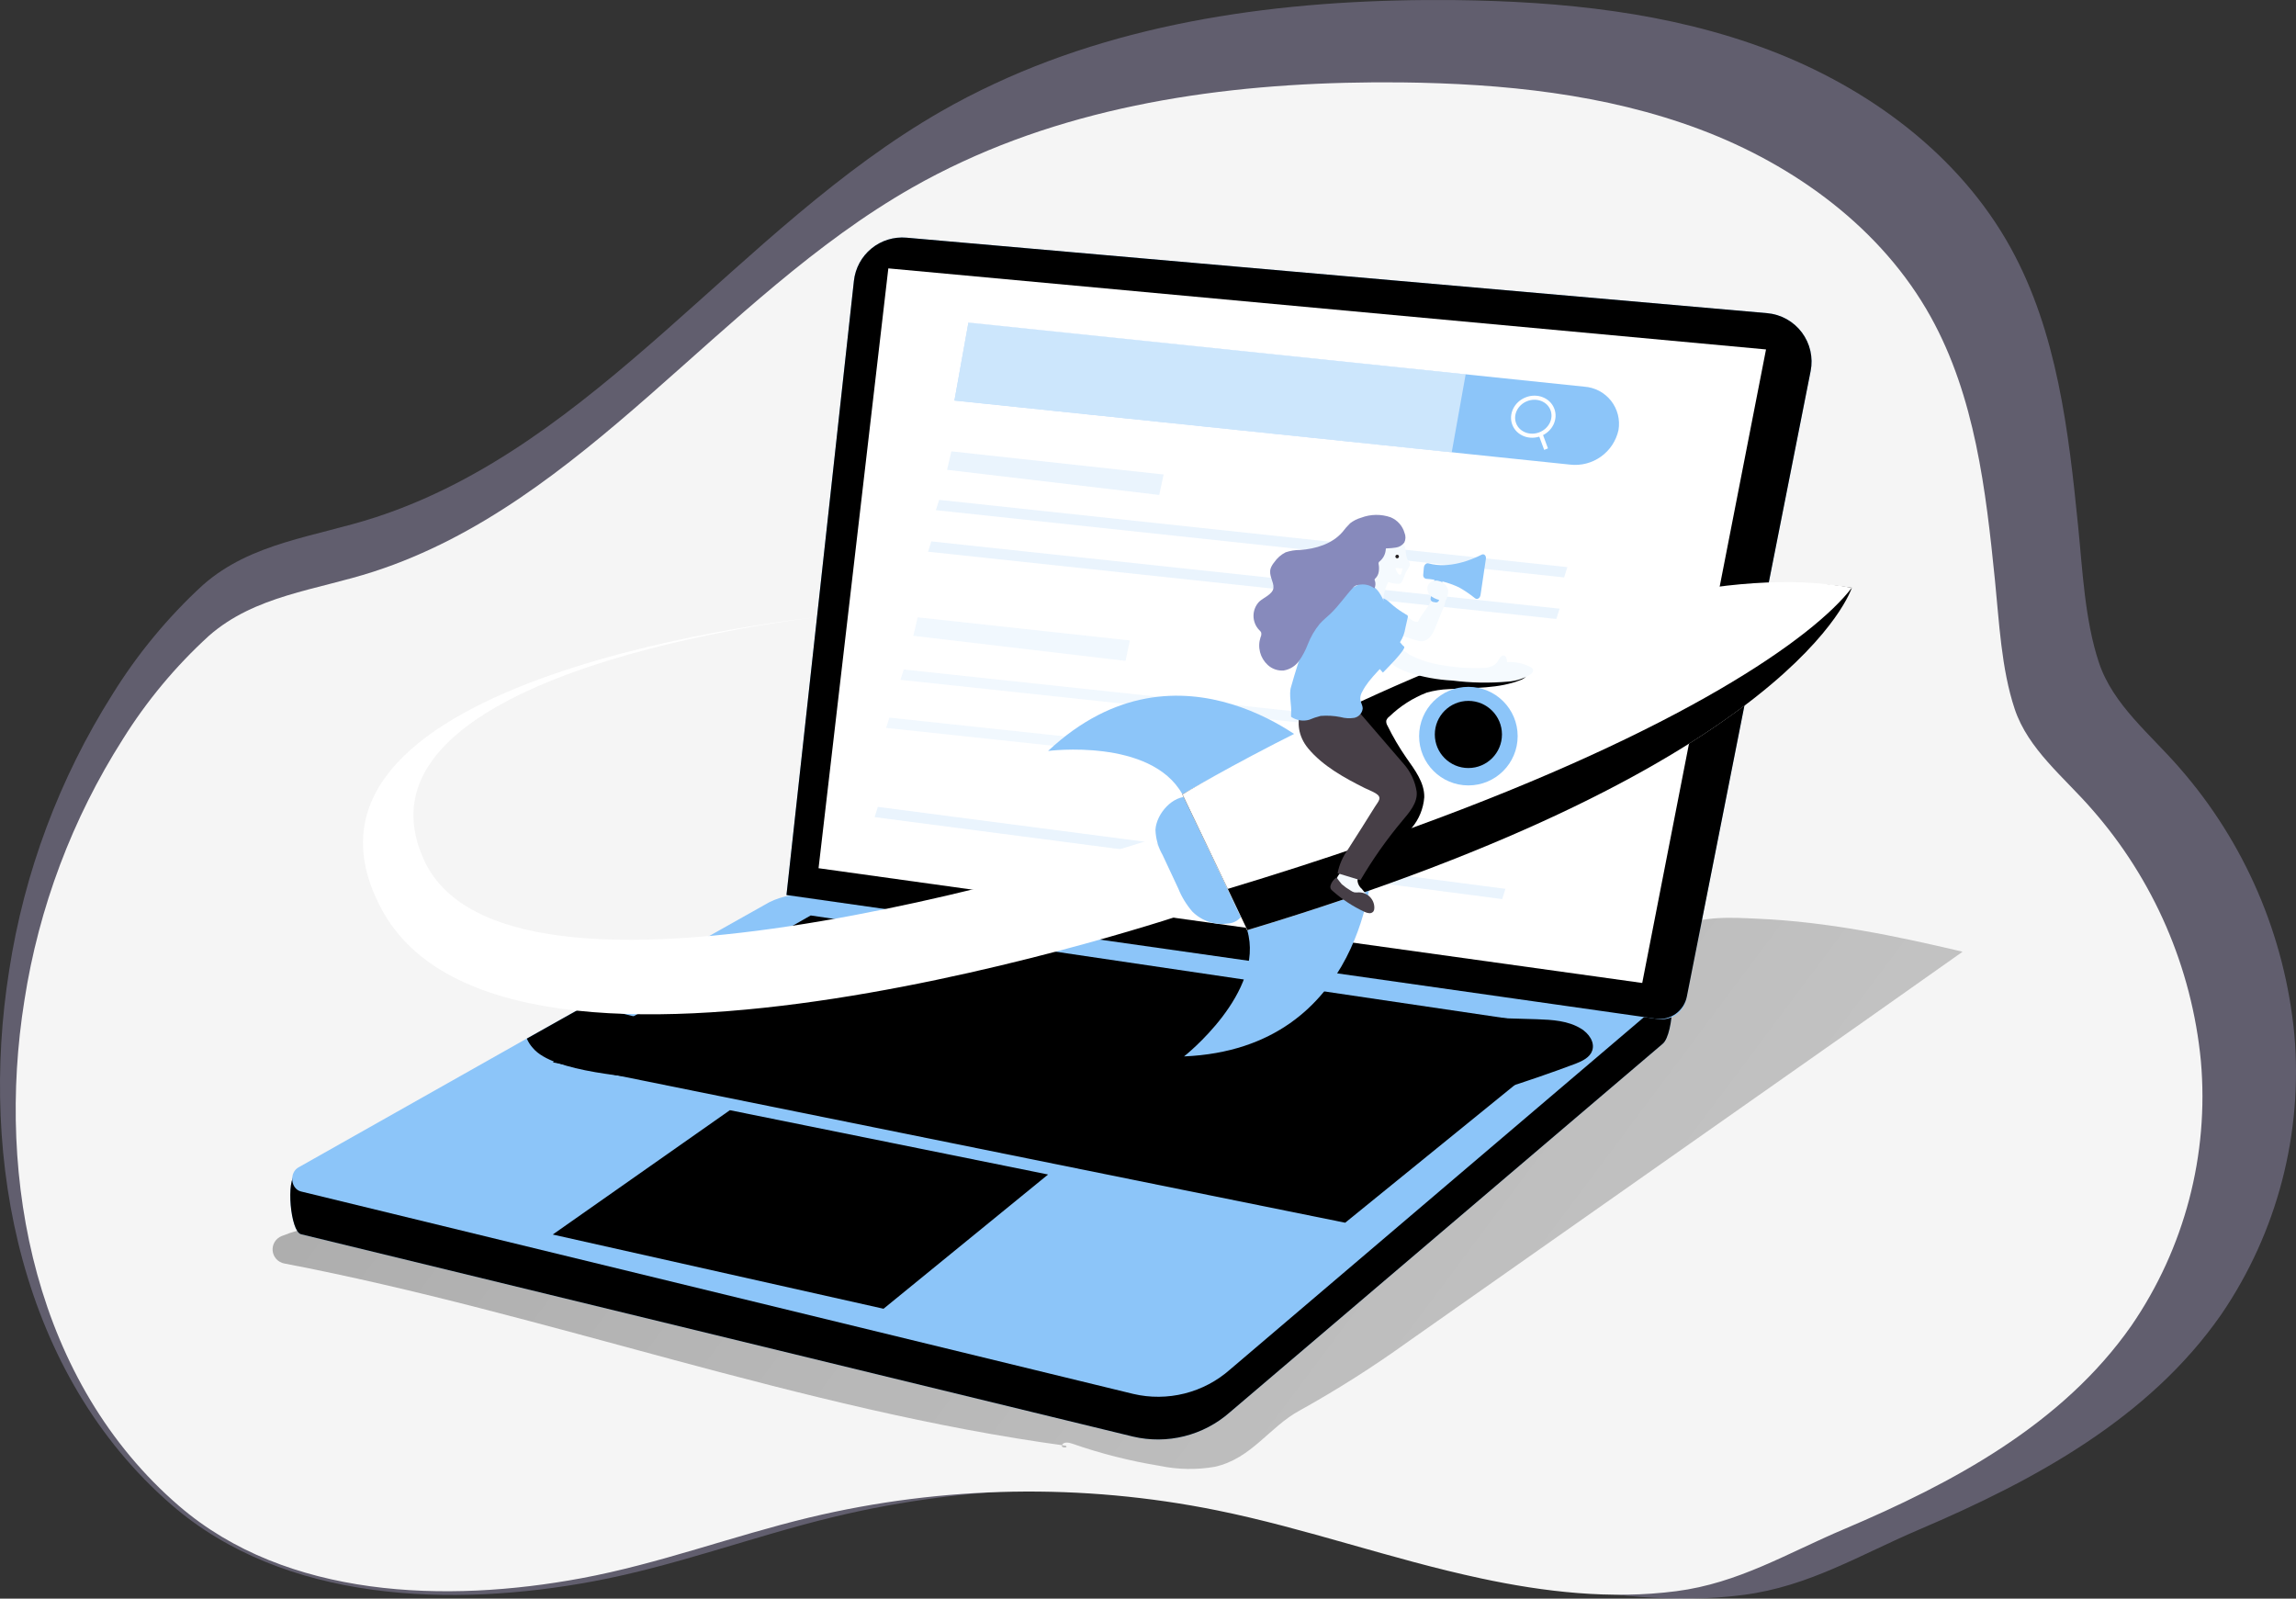 <svg width="586" height="408" viewBox="0 0 586 408" fill="none" xmlns="http://www.w3.org/2000/svg">
<rect x="0" y="0" width="586" height="408" fill="#333333" stroke="none"/>
<path d="M253.718 21.42C249.14 23.555 244.642 25.868 240.224 28.407C188.576 58.005 152.431 113.561 95.884 132.015C80.574 137.012 64.14 138.387 51.77 149.32C42.846 157.52 35.078 166.913 28.686 177.236C15.169 198.626 6.198 222.602 2.34 247.655C-5.387 296.175 5.424 350.809 43.77 384.046C72.59 409.05 115.483 410.311 151.58 403.551C172.287 399.685 192.127 392.148 212.625 387.183C248.463 378.537 285.743 377.869 321.864 385.226C345.688 390.078 368.709 398.44 392.548 403.567C409.673 407.271 427.505 409.325 444.983 407.044C461.755 404.861 474.687 396.806 489.964 390.305C519.025 377.9 548.439 362.082 566.962 335.412C581.21 314.512 587.792 289.273 585.581 264.022C583.17 238.81 572.922 215.005 556.295 195.997C548.921 187.457 539.282 179.92 535.684 169.052C532.086 158.183 531.523 145.503 530.399 134.36C527.957 109.922 525.033 84.788 513.21 63.31C500.069 39.438 476.791 22.342 451.393 12.719C425.995 3.096 398.541 0.346 371.407 0.023C331.23 -0.381 289.992 4.471 253.718 21.42Z" fill="#C0B7E8" fill-opacity="0.33"/>
<path d="M245.652 41.274C241.291 43.294 237.007 45.482 232.8 47.884C183.61 75.885 149.184 128.444 95.327 145.902C80.746 150.631 65.094 151.931 53.313 162.275C44.812 170.033 37.415 178.918 31.326 188.684C18.452 208.921 9.909 231.604 6.234 255.305C-1.126 301.208 9.171 352.895 45.693 384.339C73.142 407.994 113.993 409.188 148.373 402.792C168.095 399.135 186.991 392.005 206.514 387.307C240.647 379.128 276.153 378.496 310.556 385.456C333.246 390.046 355.171 397.957 377.877 402.807C394.187 406.311 411.17 408.255 427.817 406.097C443.79 404.031 456.107 396.412 470.657 390.26C498.336 378.525 526.35 363.56 543.992 338.329C557.562 318.556 563.831 294.679 561.725 270.79C559.429 246.937 549.668 224.417 533.832 206.434C526.809 198.355 517.629 191.224 514.202 180.942C510.775 170.66 510.239 158.664 509.168 148.121C506.843 125.001 504.058 101.223 492.797 80.904C480.281 58.319 458.111 42.146 433.922 33.042C409.732 23.938 383.584 21.337 357.742 21.03C319.476 20.648 280.2 25.238 245.652 41.274Z" fill="#F5F5F5"/>
<path d="M500.906 242.896L474.896 261.257L359.41 342.399C350.54 348.79 341.303 354.656 331.747 359.965C323.959 364.172 319.507 372.205 310.082 374.347C305.401 375.161 300.609 375.078 295.959 374.103C288.357 372.865 280.877 370.966 273.606 368.426C272.718 368.12 271.448 367.936 271.051 368.793C270.653 369.65 272.795 369.558 272.045 368.977C204.342 359.796 139.652 335.314 72.561 322.462C71.781 322.317 71.07 321.923 70.533 321.339C69.997 320.756 69.665 320.013 69.587 319.224C69.51 318.435 69.691 317.642 70.103 316.965C70.515 316.288 71.136 315.763 71.872 315.469C77.273 313.266 83.164 312.409 89.115 311.246C99.826 309.272 110.383 307.344 121.062 305.6C142.586 301.871 164.317 299.459 186.134 298.378C222.365 296.848 258.933 300.719 294.766 295.103C328.809 289.778 360.848 276.176 392.519 262.558C400.169 259.283 407.957 255.887 413.94 250.133C418.637 245.62 422.401 239.667 428.383 236.699C434.595 233.639 442.153 234.174 448.824 234.48C466.419 235.261 483.801 238.841 500.906 242.896Z" fill="url(#paint0_linear_81_776)"/>
<path d="M75.498 299.678L226.726 233.884C230.001 232.24 233.698 231.626 237.329 232.124L424.374 248.022C427.954 248.527 427.312 263.92 424.374 266.383L313.906 360.424C310.579 363.361 306.596 365.458 302.292 366.539C297.987 367.62 293.486 367.653 289.166 366.636L76.829 314.995C74.121 314.337 72.958 300.933 75.498 299.678Z" fill="#8CC5F9"/>
<path d="M75.498 299.678L226.726 233.884C230.001 232.24 233.698 231.626 237.329 232.124L424.374 248.022C427.954 248.527 427.312 263.92 424.374 266.383L313.906 360.424C310.579 363.361 306.596 365.458 302.292 366.539C297.987 367.62 293.486 367.653 289.166 366.636L76.829 314.995C74.121 314.337 72.958 300.933 75.498 299.678Z" fill="url(#paint1_linear_81_776)"/>
<path d="M424.42 255.473L313.952 349.514C310.628 352.456 306.646 354.557 302.34 355.641C298.035 356.724 293.533 356.759 289.212 355.741L76.829 304.085C74.121 303.427 73.769 299.143 76.293 297.873L134.496 265.021L149.796 256.422L196.324 230.272C199.599 228.628 203.296 228.014 206.927 228.513L422.538 247.272C426.118 247.7 427.312 253.01 424.42 255.473Z" fill="#8CC5F9"/>
<path d="M206.912 233.639L403.994 262.787L343.329 312.057L141.075 271.126L206.912 233.639Z" fill="url(#paint2_linear_81_776)"/>
<path d="M406.381 268.112C405.8 269.872 403.887 270.775 402.158 271.463C389.554 276.192 376.703 280.237 363.663 283.582C351.285 286.994 338.372 290.437 325.734 288.172C324.147 287.759 322.501 287.625 320.868 287.774C318.175 288.264 316.186 290.452 314.09 292.181C303.64 300.78 288.37 298.822 275.059 296.404C275.635 292.016 275.921 287.594 275.916 283.169C240.313 283.809 204.721 281.382 169.533 275.916C161.883 274.738 141.213 273.804 135.995 267.454C135.35 266.754 134.833 265.946 134.465 265.067L149.766 256.468C150.459 256.499 151.147 256.606 151.816 256.79C192.527 268.079 234.84 272.476 277.002 269.795C278.089 264.302 272.412 257.432 276.727 253.791C278.147 252.78 279.867 252.279 281.608 252.368C288.067 252.116 294.489 253.462 300.305 256.285C303.747 257.968 306.991 260.171 310.709 261.12C314.347 261.842 318.079 261.961 321.756 261.472C345.229 259.715 368.782 259.265 392.305 260.125C396.176 260.263 400.231 260.492 403.52 262.527C405.448 263.69 407.116 265.955 406.381 268.112Z" fill="url(#paint3_linear_81_776)"/>
<path d="M186.287 283.337L267.501 299.755L225.501 334.014L141.075 315.071L186.287 283.337Z" fill="url(#paint4_linear_81_776)"/>
<path d="M145.68 321.008C146.511 322.676 147.686 324.149 149.129 325.328C150.572 326.507 152.249 327.366 154.049 327.847C160.017 329.286 194.794 338.191 194.794 338.191C194.794 338.191 200.455 338.864 203.592 335.131L145.68 321.008Z" fill="url(#paint5_linear_81_776)"/>
<path d="M200.73 228.421L423.165 260.079C424.796 260.306 426.451 259.902 427.794 258.949C429.136 257.997 430.064 256.567 430.387 254.953L462.12 94.705C462.46 92.995 462.435 91.232 462.048 89.532C461.661 87.832 460.92 86.232 459.874 84.838C458.827 83.443 457.498 82.285 455.974 81.438C454.45 80.591 452.764 80.076 451.027 79.924L231.362 60.66C228.129 60.377 224.913 61.372 222.405 63.431C219.897 65.49 218.295 68.451 217.943 71.677L200.73 228.421Z" fill="#8CC5F9"/>
<path d="M200.73 228.421L422.584 259.987C424.376 260.241 426.198 259.799 427.675 258.752C429.151 257.705 430.171 256.132 430.525 254.356L462.12 94.705C462.46 92.995 462.435 91.232 462.048 89.532C461.661 87.832 460.92 86.232 459.874 84.838C458.827 83.443 457.498 82.285 455.974 81.438C454.45 80.591 452.764 80.076 451.027 79.924L231.362 60.66C228.129 60.377 224.913 61.372 222.405 63.431C219.897 65.49 218.295 68.451 217.943 71.677L200.73 228.421Z" fill="url(#paint6_linear_81_776)"/>
<path d="M419.141 250.868L450.736 89.182L226.726 68.495L208.916 221.582L419.141 250.868Z" fill="white"/>
<path d="M400.72 118.575L243.602 102.218L247.167 82.327L404.331 98.683C405.659 98.77 406.955 99.134 408.133 99.752C409.311 100.371 410.347 101.231 411.172 102.275C411.997 103.319 412.593 104.526 412.923 105.815C413.252 107.105 413.306 108.449 413.083 109.761C412.48 112.501 410.882 114.919 408.598 116.547C406.314 118.176 403.506 118.898 400.72 118.575Z" fill="#8CC5F9"/>
<path opacity="0.56" d="M243.602 102.218L370.518 115.453L374.083 95.501L247.167 82.25L243.602 102.218Z" fill="white"/>
<path d="M393.085 110.81C395.768 109.76 397.163 106.912 396.2 104.449C395.236 101.986 392.28 100.84 389.596 101.889C386.913 102.939 385.518 105.786 386.482 108.25C387.445 110.713 390.401 111.859 393.085 110.81Z" stroke="white" stroke-width="1.04" stroke-miterlimit="10"/>
<path d="M394.6 114.627C394.493 114.367 393.162 110.741 393.162 110.741" stroke="white" stroke-width="1.04" stroke-miterlimit="10"/>
<path opacity="0.18" d="M399.205 147.371L238.859 130.204L239.7 127.572L400.032 144.74L399.205 147.371Z" fill="#8CC5F9"/>
<path opacity="0.18" d="M295.867 126.317L241.72 119.906L242.821 115.193L296.984 121.1L295.867 126.317Z" fill="#8CC5F9"/>
<path opacity="0.18" d="M397.216 157.975L236.87 140.808L237.696 138.176L398.042 155.344L397.216 157.975Z" fill="#8CC5F9"/>
<g opacity="0.66">
<path opacity="0.18" d="M287.253 168.671L233.106 162.275L234.208 157.547L288.37 163.453L287.253 168.671Z" fill="#8CC5F9"/>
<path opacity="0.18" d="M390.163 190.674L229.816 173.506L230.658 170.859L391.005 188.042L390.163 190.674Z" fill="#8CC5F9"/>
<path opacity="0.18" d="M386.506 202.945L226.16 185.777L227.001 183.146L387.332 200.313L386.506 202.945Z" fill="#8CC5F9"/>
</g>
<path opacity="0.18" d="M383.4 229.462L223.222 208.545L224.048 205.929L384.226 226.845L383.4 229.462Z" fill="#8CC5F9"/>
<path d="M294.521 214.008C294.521 214.008 130.655 268.265 108.256 219.562C85.856 170.859 208.518 157.516 208.518 157.516C208.518 157.516 65.186 171.792 97.347 231.956C129.508 292.12 304.298 232.629 304.298 232.629L294.521 214.008Z" fill="white"/>
<path d="M294.903 211.759C294.972 213.988 295.581 216.167 296.678 218.108L300.717 226.738C301.579 228.886 302.788 230.876 304.298 232.629C305.48 233.824 306.928 234.724 308.522 235.255C310.117 235.787 311.815 235.936 313.478 235.689C314.262 235.638 315.02 235.386 315.68 234.957C316.339 234.528 316.876 233.938 317.242 233.241C317.93 231.451 316.767 229.538 315.834 227.871C313.325 223.387 312.254 218.277 311.06 213.289C310.142 209.402 308.276 203.924 303.533 203.374C299.34 202.884 295.148 207.673 294.903 211.759Z" fill="#8CC5F9"/>
<path d="M336.061 191.653C336.061 191.653 301.391 159.933 267.501 191.653C267.501 191.653 293.695 188.271 301.774 202.7L336.061 191.653Z" fill="#8CC5F9"/>
<path d="M350.229 220.648C350.229 220.648 348.577 267.623 302.202 269.612C302.202 269.612 322.964 253.286 318.328 237.403L350.229 220.648Z" fill="#8CC5F9"/>
<path d="M301.773 202.731C301.773 202.731 411.094 139.997 472.555 150.034C472.555 150.034 458.662 195.203 318.282 237.403L301.773 202.731Z" fill="white"/>
<path d="M472.631 150.003C472.631 150.003 458.739 195.172 318.359 237.372L313.356 226.86L301.773 202.731C301.773 202.731 398.808 146.973 461.431 148.963C465.183 149.065 468.925 149.412 472.631 150.003Z" fill="url(#paint7_linear_81_776)"/>
<path d="M472.631 150.003C462.915 162.749 429.377 186.236 360.434 211.284C356.538 212.712 352.524 214.14 348.393 215.568C337.53 219.322 325.851 223.086 313.356 226.86L301.789 202.731C301.789 202.731 313.738 195.554 332.007 186.435C341.646 181.615 353.044 176.26 365.376 171.134C399.787 156.827 441.495 144.204 472.631 150.003Z" fill="white"/>
<path d="M388.388 173.429C382.559 175.862 376.01 175.464 369.707 175.878C367.833 175.952 365.974 176.245 364.168 176.75C360.603 178.129 357.351 180.211 354.605 182.87C354.232 183.126 353.953 183.497 353.81 183.926C353.768 184.372 353.876 184.818 354.116 185.196C355.511 188.04 357.117 190.777 358.92 193.382C361.062 196.442 363.586 199.701 363.51 203.465C363.293 206.348 362.174 209.089 360.312 211.3L359.853 211.942C357.646 214.914 355.249 217.741 352.677 220.404C350.78 222.362 352.004 228.345 347.414 226.907C343.421 225.667 345.364 220.924 346.726 218.43L348.256 215.584L350.826 210.825C352.784 207.229 354.773 202.96 353.121 199.212C351.958 196.595 349.281 195.019 346.771 193.612C342.036 190.805 337.071 188.404 331.93 186.435C341.569 181.616 352.968 176.26 365.3 171.134C373.351 171.81 381.438 171.928 389.505 171.486C390.178 172.129 389.23 173.078 388.388 173.429Z" fill="url(#paint8_linear_81_776)"/>
<path d="M374.771 200.451C381.717 200.451 387.347 194.82 387.347 187.873C387.347 180.927 381.717 175.296 374.771 175.296C367.825 175.296 362.194 180.927 362.194 187.873C362.194 194.82 367.825 200.451 374.771 200.451Z" fill="#8CC5F9"/>
<path d="M374.771 196.014C379.503 196.014 383.339 192.177 383.339 187.445C383.339 182.713 379.503 178.876 374.771 178.876C370.039 178.876 366.203 182.713 366.203 187.445C366.203 192.177 370.039 196.014 374.771 196.014Z" fill="url(#paint9_linear_81_776)"/>
<path d="M355.967 160.484C355.967 160.561 354.162 160.255 354.207 160.347C354.62 160.833 355.145 161.211 355.737 161.448C357.902 162.322 360.12 163.058 362.378 163.652C364.627 163.881 365.713 161.754 366.417 159.964C366.983 158.526 367.565 157.088 368.161 155.665C368.619 154.749 368.909 153.76 369.018 152.742C369.041 152.509 369.009 152.273 368.926 152.054C368.78 151.771 368.535 151.553 368.238 151.441C367.787 151.258 367.281 151.258 366.83 151.441C366.004 151.793 365.621 152.727 365.208 153.522C364.244 155.343 362.73 156.827 361.903 158.709C361.285 158.748 360.676 158.545 360.205 158.143L357.528 156.399C357.399 156.296 357.246 156.228 357.084 156.2C356.952 156.193 356.82 156.219 356.7 156.275C356.58 156.331 356.475 156.416 356.395 156.521C355.914 157.103 355.625 157.819 355.569 158.572C355.492 158.956 355.492 159.351 355.569 159.735C355.665 160.003 355.799 160.255 355.967 160.484Z" fill="#F5FAFE"/>
<path d="M358.032 156.322L358.981 156.904C359.119 156.904 359.256 157.057 359.302 157.21C359.333 157.32 359.333 157.436 359.302 157.547L358.675 160.331C358.484 161.578 358.036 162.771 357.359 163.835C356.992 164.34 354.299 162.473 353.84 162.229C352.695 161.469 351.695 160.51 350.887 159.398C350.514 158.945 350.228 158.426 350.046 157.868C349.77 156.456 349.986 154.993 350.658 153.721C351.729 151.625 353.534 152.665 354.896 153.951C355.865 154.838 356.915 155.632 358.032 156.322Z" fill="#8CC5F9"/>
<path d="M340.758 225.82C340.805 226.021 340.912 226.202 341.064 226.34C343.246 228.468 345.846 230.12 348.699 231.191C348.872 231.287 349.067 231.34 349.265 231.344C349.455 231.304 349.625 231.197 349.743 231.042C349.861 230.888 349.919 230.696 349.908 230.502C349.869 230.114 349.727 229.744 349.495 229.431C348.933 228.542 348.304 227.698 347.613 226.906C346.968 226.374 346.556 225.611 346.465 224.78C346.525 224.366 346.633 223.96 346.787 223.571C347.246 221.842 344.369 221.49 343.16 221.903C342.477 222.317 341.903 222.889 341.485 223.57C341.067 224.252 340.818 225.023 340.758 225.82Z" fill="#F5FAFE"/>
<path d="M333.72 177.224C333.72 177.224 328.503 184.507 333.873 190.995C337.591 195.493 343.176 198.553 348.317 201.124C349.22 201.583 350.291 201.95 351.163 202.501C352.861 203.572 351.821 204.475 350.918 205.898C348.653 209.539 346.369 213.156 344.063 216.746C342.731 218.564 341.817 220.654 341.386 222.867L347.215 224.642C350.356 219.287 353.938 214.205 357.925 209.448C359.654 207.397 361.888 204.857 361.567 202.011C361.164 199.377 360.005 196.916 358.231 194.927L347.322 182.258L333.72 177.224Z" fill="#473F47"/>
<path d="M359.057 142.414C359.241 142.949 359.761 143.378 359.838 143.944C359.914 144.51 359.333 145.183 358.95 145.811C358.568 146.438 358.308 147.647 357.787 148.488C357.694 148.673 357.544 148.824 357.359 148.917C357.192 148.977 357.016 149.008 356.839 149.008C356.143 148.989 355.454 148.875 354.789 148.672C354.67 148.597 354.53 148.564 354.391 148.58C354.274 148.649 354.187 148.757 354.146 148.886C353.368 150.496 352.995 152.271 353.06 154.058C353.06 154.639 353.06 155.374 352.585 155.664C352.413 155.777 352.209 155.831 352.004 155.817C350.657 155.817 349.632 154.609 348.944 153.415C348.381 152.342 347.944 151.207 347.643 150.034C347.534 149.693 347.492 149.334 347.521 148.978C347.592 148.563 347.737 148.164 347.949 147.8C348.628 146.474 349.177 145.085 349.586 143.653C349.943 141.777 350.583 139.966 351.484 138.282C351.833 137.748 352.342 137.336 352.937 137.104C353.618 136.955 354.326 136.992 354.987 137.211C356.37 137.433 357.613 138.178 358.461 139.292C358.721 139.69 358.843 141.725 359.057 142.414Z" fill="#F5FAFE"/>
<path d="M345.639 183.207C344.47 183.393 343.275 183.325 342.135 183.008C340.464 182.673 338.754 182.575 337.056 182.717C336.047 182.97 335.059 183.303 334.103 183.711C333.327 183.92 332.515 183.959 331.722 183.824C330.93 183.689 330.176 183.385 329.513 182.931C329.513 182.702 329.513 182.457 329.513 182.227C329.742 180.177 328.885 177.27 329.513 175.296C331.762 167.416 333.674 161.525 338.157 154.762C339.442 152.819 344.507 150.325 346.588 149.284C347.061 149.03 347.582 148.879 348.118 148.84C348.734 148.865 349.336 149.033 349.877 149.33C351.729 150.233 352.448 151.916 353.35 153.66C354.402 155.437 355.118 157.393 355.462 159.429C355.691 162.06 356.625 164.524 355.125 166.972C353.06 170.415 349.632 172.741 347.72 176.459C347.381 176.996 347.191 177.614 347.169 178.249C347.169 179.136 347.796 179.947 347.796 180.835C347.734 181.408 347.491 181.946 347.104 182.372C346.716 182.798 346.203 183.09 345.639 183.207Z" fill="#8CC5F9"/>
<path d="M357.436 170.797C358.17 171.134 358.966 171.425 359.593 171.67C363.189 172.815 366.917 173.494 370.686 173.689C375.426 174.288 380.217 174.375 384.976 173.949C386.92 173.8 388.804 173.209 390.484 172.22C390.974 171.899 391.479 171.318 391.234 170.782C391.092 170.543 390.877 170.356 390.622 170.247C388.784 169.277 386.712 168.842 384.64 168.992C384.64 168.273 384.456 167.355 383.752 167.293C383.048 167.232 382.635 168.196 382.222 168.824C381.304 170.354 379.162 170.522 377.448 170.507C373.488 170.565 369.534 170.159 365.667 169.298C363.729 168.835 361.85 168.153 360.067 167.263C358.92 166.681 356.609 164.279 355.477 165.564C354.345 166.85 353.289 167.707 354.819 169.068C355.599 169.774 356.481 170.357 357.436 170.797Z" fill="#F5FAFE"/>
<path d="M351.469 156.032C351.469 156.032 357.466 164.493 358.338 164.998C359.21 165.503 352.953 171.654 352.953 171.654C352.953 171.654 345.7 163.805 344.859 159.796C344.017 155.787 347.766 153.033 351.469 156.032Z" fill="#8CC5F9"/>
<path d="M358.415 138.466C358.157 138.818 357.83 139.114 357.454 139.335C357.078 139.556 356.66 139.698 356.227 139.751C355.473 139.871 354.711 139.938 353.947 139.95C353.947 139.95 353.81 139.95 353.764 139.95C353.736 139.981 353.715 140.018 353.702 140.057C353.689 140.097 353.684 140.138 353.687 140.18C353.655 140.768 353.503 141.342 353.24 141.869C352.976 142.395 352.608 142.862 352.157 143.24C352.039 143.314 351.943 143.42 351.882 143.546C351.82 143.725 351.82 143.919 351.882 144.097C351.989 144.709 351.989 145.336 351.882 145.948C351.795 146.57 351.504 147.146 351.056 147.586C350.944 147.663 350.863 147.776 350.826 147.907C350.825 148.021 350.857 148.132 350.918 148.228C351.129 148.868 351.085 149.564 350.795 150.171C350.22 149.73 349.554 149.421 348.845 149.268C348.136 149.114 347.402 149.12 346.695 149.284C346.266 149.321 345.859 149.492 345.532 149.774C343.482 151.931 341.799 154.486 339.642 156.567C338.724 157.455 337.698 158.235 336.842 159.199C335.55 160.775 334.517 162.547 333.782 164.447C333.22 165.937 332.475 167.351 331.563 168.655C331.105 169.304 330.523 169.855 329.85 170.278C329.178 170.7 328.429 170.986 327.646 171.119C326.905 171.18 326.159 171.086 325.456 170.844C324.753 170.601 324.107 170.216 323.561 169.711C322.606 168.835 321.924 167.702 321.598 166.448C321.273 165.193 321.316 163.872 321.725 162.642C321.924 162.261 321.979 161.82 321.878 161.402C321.759 161.171 321.592 160.968 321.388 160.806C320.45 159.828 319.927 158.526 319.927 157.172C319.927 155.817 320.45 154.515 321.388 153.538C322.413 152.574 324.877 151.64 325.015 150.049C325.152 148.458 323.729 146.882 324.311 145.046C324.521 144.487 324.826 143.97 325.213 143.516C325.951 142.432 326.951 141.553 328.12 140.96C329.304 140.562 330.544 140.36 331.793 140.363C335.801 140.088 339.993 138.833 342.64 135.773C343.236 134.98 343.891 134.233 344.599 133.539C345.429 132.897 346.374 132.419 347.383 132.132C349.811 131.203 352.489 131.165 354.942 132.024C355.794 132.38 356.555 132.924 357.167 133.616C357.779 134.308 358.227 135.129 358.476 136.018C358.642 136.407 358.722 136.826 358.711 137.249C358.701 137.671 358.6 138.086 358.415 138.466Z" fill="#878ABC"/>
<path d="M357.971 145.091C357.382 145.072 356.795 145.02 356.212 144.938C356.043 145.26 356.808 146.469 356.977 146.56C357.057 146.63 357.16 146.669 357.267 146.669C357.374 146.669 357.477 146.63 357.558 146.56C357.625 146.464 357.672 146.354 357.696 146.239L357.971 145.076" fill="white"/>
<path d="M356.594 142.49C356.848 142.49 357.053 142.285 357.053 142.031C357.053 141.778 356.848 141.572 356.594 141.572C356.341 141.572 356.135 141.778 356.135 142.031C356.135 142.285 356.341 142.49 356.594 142.49Z" fill="#231F20"/>
<path d="M367.524 147.818L366.863 147.692C366.448 147.613 366.047 147.885 365.968 148.3L365.127 152.72C365.048 153.135 365.32 153.535 365.735 153.614L366.397 153.74C366.812 153.819 367.212 153.547 367.291 153.132L368.133 148.712C368.212 148.297 367.939 147.897 367.524 147.818Z" fill="#8CC5F9"/>
<path d="M366.187 148.182C365.785 148.225 365.403 148.377 365.082 148.623C364.761 148.869 364.513 149.198 364.367 149.575C364.24 150.065 364.266 150.583 364.441 151.059C364.616 151.534 364.932 151.945 365.346 152.237C366.187 152.802 367.154 153.153 368.161 153.262C368.308 153.313 368.465 153.328 368.619 153.307C368.774 153.285 368.92 153.228 369.049 153.14C369.18 152.995 369.266 152.814 369.293 152.62C369.534 151.938 369.633 151.214 369.584 150.493C369.374 149.773 368.92 149.149 368.301 148.727C367.681 148.306 366.934 148.113 366.187 148.182Z" fill="#F5FAFE"/>
<path d="M363.403 144.893L363.25 146.637C363.199 146.868 363.242 147.11 363.367 147.31C363.493 147.51 363.693 147.653 363.923 147.708C366.855 147.913 369.724 148.66 372.384 149.911C373.827 150.723 375.198 151.655 376.485 152.696C377.005 153.109 377.754 152.696 377.877 151.809L379.239 142.628C379.361 141.817 378.78 141.251 378.168 141.557C375.612 142.858 369.875 145.245 364.566 143.776C364 143.638 363.464 144.173 363.403 144.893Z" fill="#8CC5F9"/>
<path d="M341.126 223.938C340.393 224.409 339.851 225.125 339.596 225.958C339.512 226.216 339.512 226.495 339.596 226.753C339.703 226.984 339.866 227.183 340.07 227.335C342.517 229.514 345.269 231.324 348.24 232.705C348.617 232.898 349.028 233.018 349.449 233.057C349.658 233.081 349.87 233.05 350.063 232.967C350.256 232.883 350.424 232.751 350.551 232.583C350.696 232.338 350.771 232.057 350.765 231.772C350.781 231.247 350.692 230.724 350.501 230.234C350.311 229.745 350.023 229.298 349.656 228.923C349.289 228.547 348.849 228.249 348.364 228.047C347.879 227.845 347.358 227.744 346.833 227.748C346.456 227.779 346.077 227.779 345.701 227.748C345.348 227.658 345.016 227.502 344.721 227.289C343.917 226.82 343.159 226.277 342.457 225.667C341.983 225.114 341.539 224.537 341.126 223.938Z" fill="#473F47"/>
<defs>
<linearGradient id="paint0_linear_81_776" x1="-159.774" y1="-51.022" x2="989.074" y2="808.166" gradientUnits="userSpaceOnUse">
<stop offset="0.01"/>
<stop offset="0.08" stop-opacity="0.69"/>
<stop offset="0.21" stop-opacity="0.32"/>
<stop offset="1" stop-opacity="0"/>
</linearGradient>
<linearGradient id="paint1_linear_81_776" x1="59788.8" y1="21713.4" x2="64189.1" y2="58113.2" gradientUnits="userSpaceOnUse">
<stop offset="0.01"/>
<stop offset="0.08" stop-opacity="0.69"/>
<stop offset="0.21" stop-opacity="0.32"/>
<stop offset="1" stop-opacity="0"/>
</linearGradient>
<linearGradient id="paint2_linear_81_776" x1="49803.9" y1="5745.64" x2="48664.4" y2="31572.2" gradientUnits="userSpaceOnUse">
<stop offset="0.01"/>
<stop offset="0.08" stop-opacity="0.69"/>
<stop offset="0.21" stop-opacity="0.32"/>
<stop offset="1" stop-opacity="0"/>
</linearGradient>
<linearGradient id="paint3_linear_81_776" x1="49410.5" y1="5738.24" x2="49878.5" y2="18495" gradientUnits="userSpaceOnUse">
<stop offset="0.01"/>
<stop offset="0.08" stop-opacity="0.69"/>
<stop offset="0.21" stop-opacity="0.32"/>
<stop offset="1" stop-opacity="0"/>
</linearGradient>
<linearGradient id="paint4_linear_81_776" x1="18032.9" y1="6133.51" x2="17271.4" y2="18973.8" gradientUnits="userSpaceOnUse">
<stop offset="0.01"/>
<stop offset="0.08" stop-opacity="0.69"/>
<stop offset="0.21" stop-opacity="0.32"/>
<stop offset="1" stop-opacity="0"/>
</linearGradient>
<linearGradient id="paint5_linear_81_776" x1="8290.34" y1="4293.65" x2="8176.32" y2="5279.5" gradientUnits="userSpaceOnUse">
<stop offset="0.01"/>
<stop offset="0.08" stop-opacity="0.69"/>
<stop offset="0.21" stop-opacity="0.32"/>
<stop offset="1" stop-opacity="0"/>
</linearGradient>
<linearGradient id="paint6_linear_81_776" x1="59660.8" y1="6325.16" x2="72488.1" y2="153281" gradientUnits="userSpaceOnUse">
<stop offset="0.01"/>
<stop offset="0.08" stop-opacity="0.69"/>
<stop offset="0.21" stop-opacity="0.32"/>
<stop offset="1" stop-opacity="0"/>
</linearGradient>
<linearGradient id="paint7_linear_81_776" x1="46498.3" y1="10713.9" x2="47627.4" y2="21387.6" gradientUnits="userSpaceOnUse">
<stop offset="0.01"/>
<stop offset="0.08" stop-opacity="0.69"/>
<stop offset="0.21" stop-opacity="0.32"/>
<stop offset="1" stop-opacity="0"/>
</linearGradient>
<linearGradient id="paint8_linear_81_776" x1="12783.9" y1="9170.93" x2="20484.9" y2="8555.36" gradientUnits="userSpaceOnUse">
<stop offset="0.01"/>
<stop offset="0.08" stop-opacity="0.69"/>
<stop offset="0.21" stop-opacity="0.32"/>
<stop offset="1" stop-opacity="0"/>
</linearGradient>
<linearGradient id="paint9_linear_81_776" x1="3946.32" y1="1541.28" x2="6030.87" y2="3368.34" gradientUnits="userSpaceOnUse">
<stop offset="0.01"/>
<stop offset="0.08" stop-opacity="0.69"/>
<stop offset="0.21" stop-opacity="0.32"/>
<stop offset="1" stop-opacity="0"/>
</linearGradient>
</defs>
</svg>
